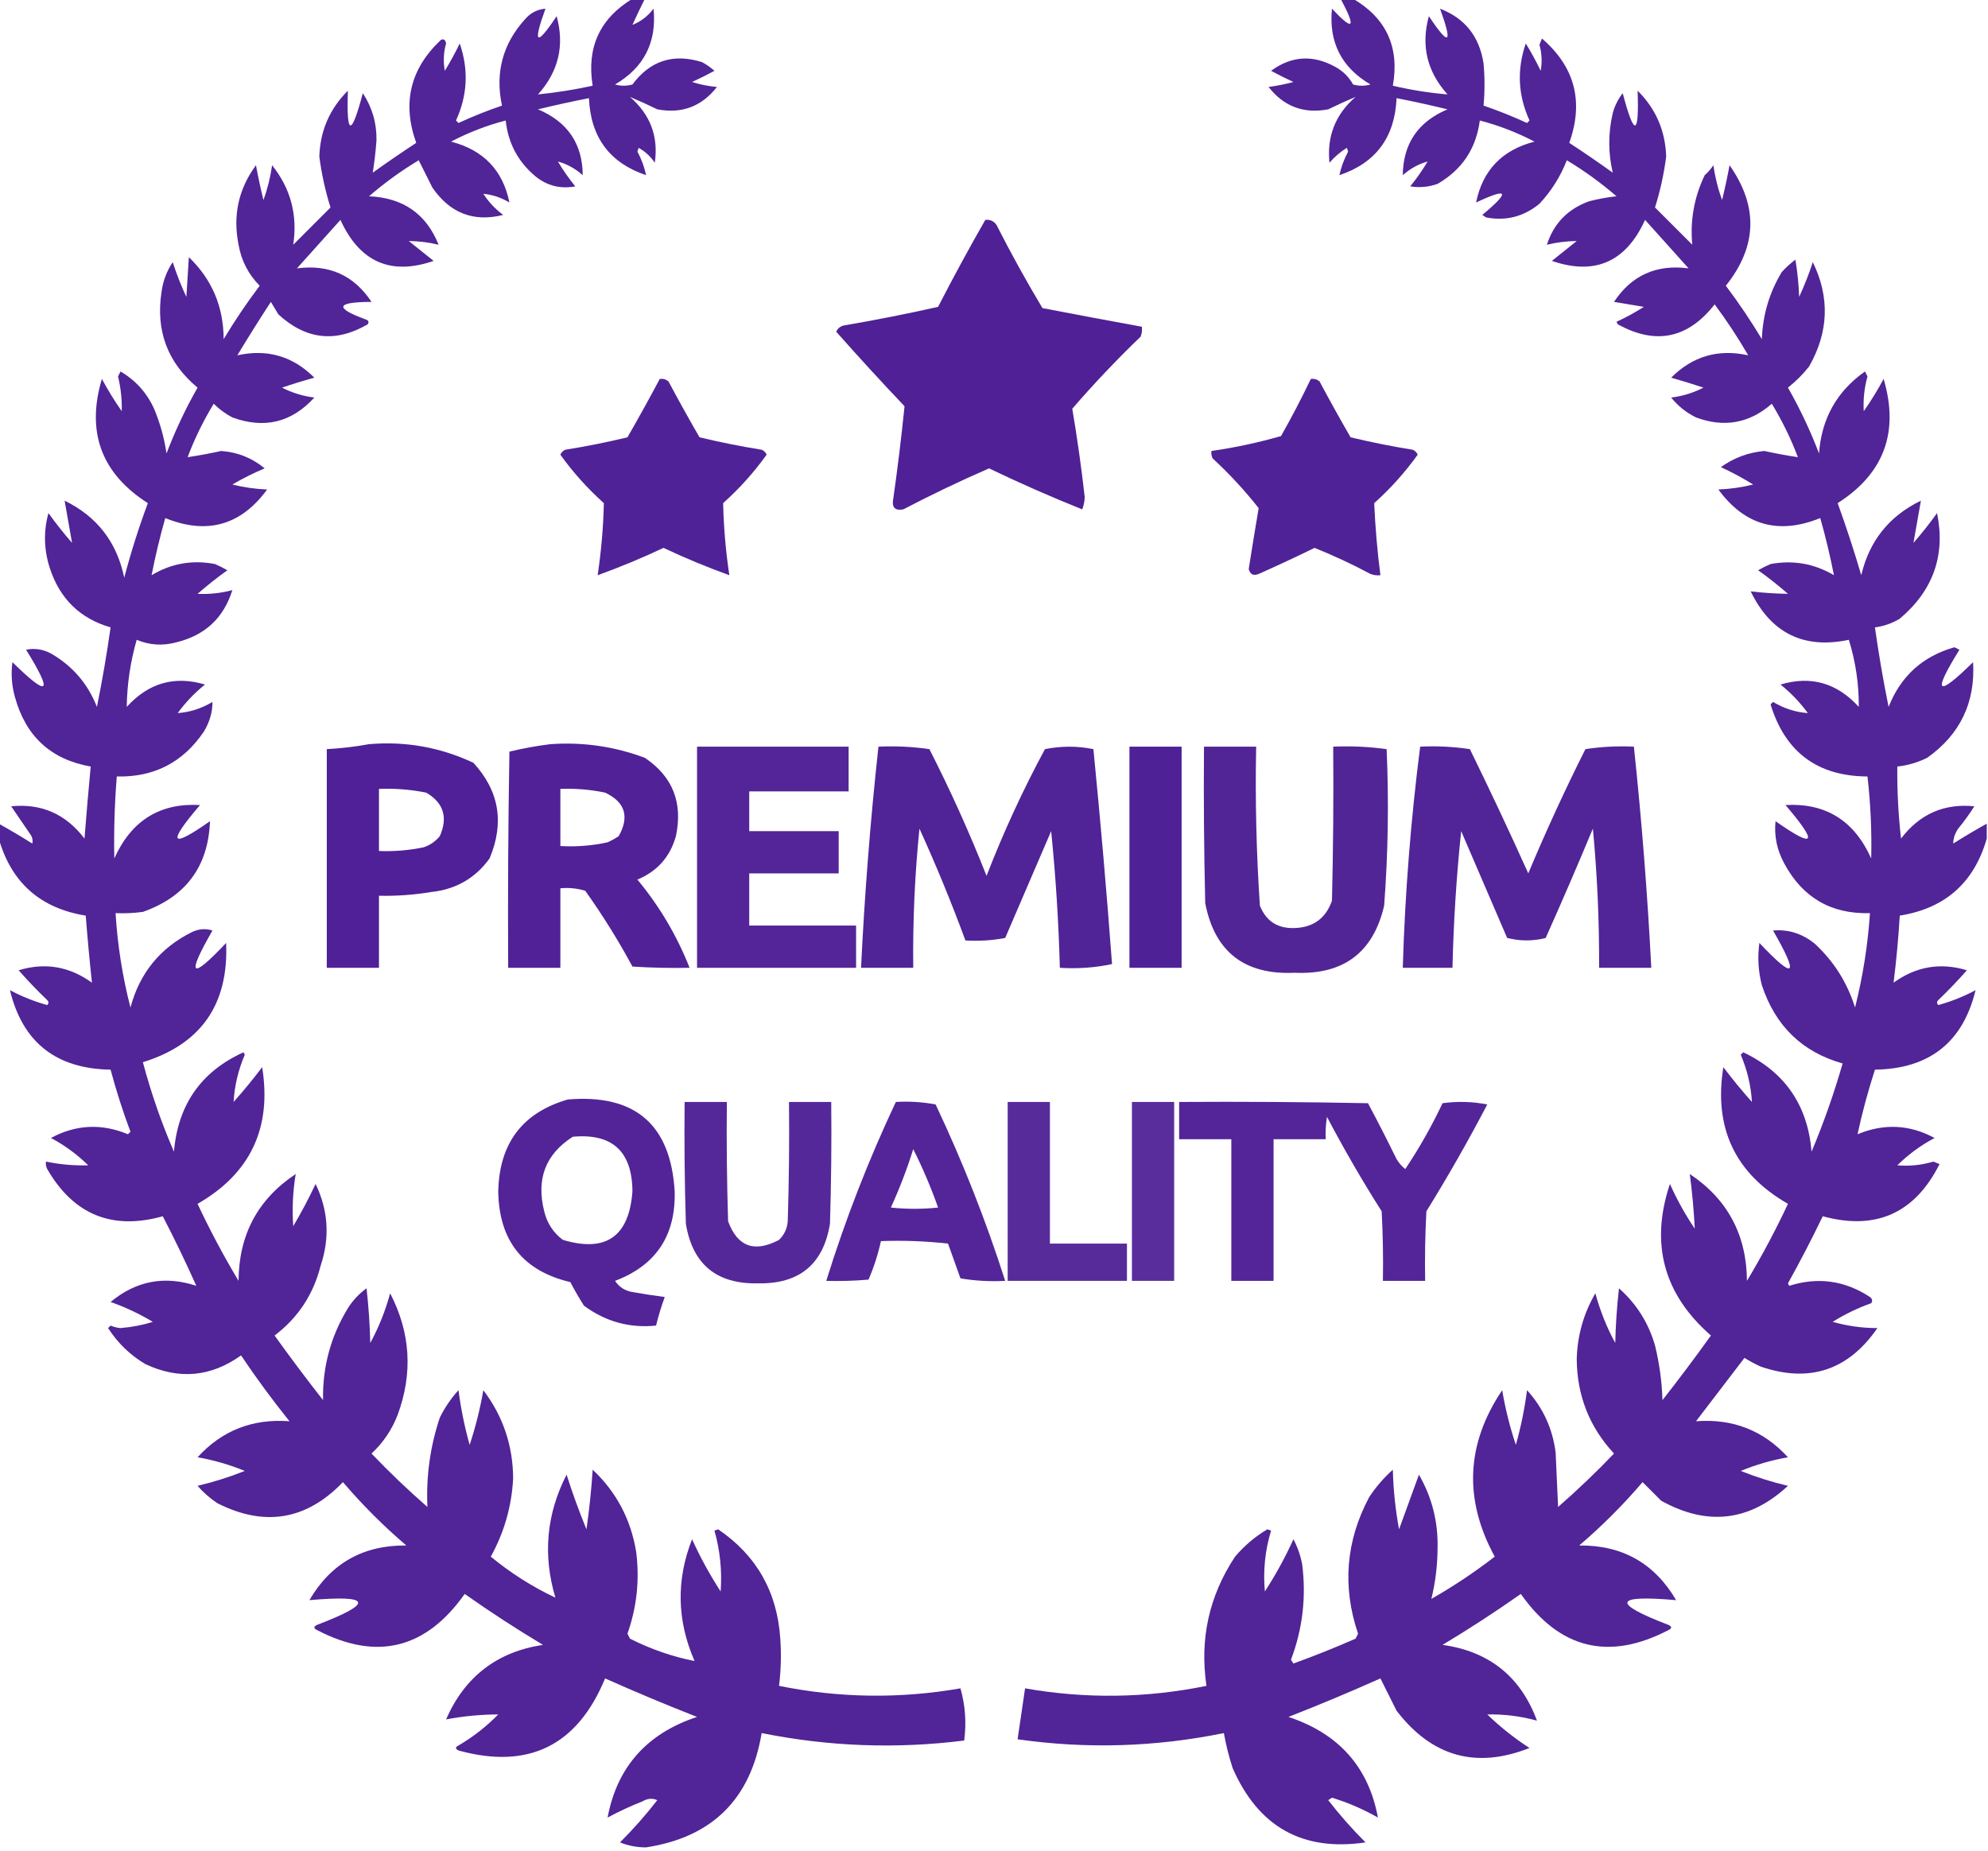 <?xml version="1.0" encoding="UTF-8"?>
<!DOCTYPE svg PUBLIC "-//W3C//DTD SVG 1.1//EN" "http://www.w3.org/Graphics/SVG/1.1/DTD/svg11.dtd">
<svg xmlns="http://www.w3.org/2000/svg" version="1.1" width="800px" height="745px" style="shape-rendering:geometricPrecision; text-rendering:geometricPrecision; image-rendering:optimizeQuality; fill-rule:evenodd; clip-rule:evenodd" xmlns:xlink="http://www.w3.org/1999/xlink">
<g><path style="opacity:0.966" fill="#4c1d95" d="M 254.5,-0.5 C 256.167,-0.5 257.833,-0.5 259.5,-0.5C 257.757,3.001 256.09,6.501 254.5,10C 257.776,8.763 260.609,6.597 263,3.5C 264.331,17.006 259.164,27.172 247.5,34C 249.833,34.667 252.167,34.667 254.5,34C 261.638,24.399 270.971,21.399 282.5,25C 284.305,25.972 285.972,27.139 287.5,28.5C 284.579,30.089 281.579,31.589 278.5,33C 281.753,34.036 285.086,34.703 288.5,35C 282.358,42.872 274.358,45.872 264.5,44C 260.742,42.166 257.075,40.5 253.5,39C 261.687,46.067 265.02,54.901 263.5,65.5C 261.81,62.976 259.643,60.976 257,59.5C 256.833,60 256.667,60.5 256.5,61C 258.155,64.113 259.321,67.28 260,70.5C 245.341,65.571 237.675,55.238 237,39.5C 230.171,40.835 223.337,42.335 216.5,44C 228.405,49.033 234.405,57.866 234.5,70.5C 231.466,67.822 228.133,65.989 224.5,65C 226.587,68.508 228.92,71.842 231.5,75C 225.547,76.126 220.214,74.793 215.5,71C 208.478,65.124 204.478,57.624 203.5,48.5C 195.865,50.481 188.532,53.315 181.5,57C 194.528,60.358 202.362,68.525 205,81.5C 201.689,79.507 198.189,78.341 194.5,78C 196.645,81.312 199.312,84.146 202.5,86.5C 190.599,89.48 181.099,85.813 174,75.5C 172.113,71.727 170.28,68.06 168.5,64.5C 161.414,68.753 154.747,73.586 148.5,79C 162.204,79.579 171.538,86.079 176.5,98.5C 172.521,97.535 168.521,97.035 164.5,97C 167.833,99.667 171.167,102.333 174.5,105C 157.237,110.962 144.737,105.462 137,88.5C 131.167,95 125.333,101.5 119.5,108C 132.442,106.309 142.442,110.809 149.5,121.5C 135.255,121.546 134.421,123.879 147,128.5C 148.257,128.85 148.591,129.517 148,130.5C 135.079,138.052 123.079,136.718 112,126.5C 111,124.833 110,123.167 109,121.5C 104.375,128.582 99.875,135.749 95.5,143C 107.52,140.341 117.853,143.341 126.5,152C 122.133,153.207 117.8,154.541 113.5,156C 117.549,158.098 121.882,159.431 126.5,160C 117.368,170.033 106.368,172.699 93.5,168C 90.734,166.533 88.234,164.7 86,162.5C 81.828,169.345 78.328,176.511 75.5,184C 79.955,183.339 84.455,182.506 89,181.5C 95.651,181.99 101.484,184.324 106.5,188.5C 102.01,190.384 97.677,192.55 93.5,195C 98.083,196.145 102.749,196.811 107.5,197C 96.919,211.468 83.252,215.301 66.5,208.5C 64.338,216.139 62.505,223.805 61,231.5C 68.859,226.762 77.359,225.262 86.5,227C 88.221,227.739 89.887,228.573 91.5,229.5C 87.38,232.446 83.38,235.612 79.5,239C 84.224,239.224 88.891,238.724 93.5,237.5C 90.031,248.678 82.531,255.678 71,258.5C 65.519,260.001 60.186,259.667 55,257.5C 52.47,266.343 51.137,275.343 51,284.5C 59.763,274.851 70.263,271.851 82.5,275.5C 78.342,278.826 74.675,282.659 71.5,287C 76.444,286.631 81.111,285.131 85.5,282.5C 85.529,286.608 84.363,290.608 82,294.5C 73.601,306.866 61.934,312.866 47,312.5C 46.111,323.495 45.778,334.495 46,345.5C 52.829,330.257 64.329,323.091 80.5,324C 67.185,339.563 68.518,341.73 84.5,330.5C 83.818,348.698 74.818,360.865 57.5,367C 53.848,367.499 50.182,367.665 46.5,367.5C 47.29,380.366 49.29,393.032 52.5,405.5C 56.235,391.512 64.568,381.346 77.5,375C 80.194,373.81 82.861,373.644 85.5,374.5C 74.863,392.99 76.696,394.657 91,379.5C 92.047,404.251 80.881,420.251 57.5,427.5C 60.786,439.86 64.953,451.86 70,463.5C 71.607,444.589 80.94,431.255 98,423.5C 98.167,423.833 98.333,424.167 98.5,424.5C 95.883,430.63 94.383,436.963 94,443.5C 98.052,438.954 101.886,434.287 105.5,429.5C 109.43,453.967 100.763,472.301 79.5,484.5C 84.476,495.119 89.976,505.452 96,515.5C 96.105,496.949 103.771,482.615 119,472.5C 117.843,479.409 117.509,486.409 118,493.5C 121.255,487.992 124.255,482.325 127,476.5C 132.138,487.166 132.804,498.166 129,509.5C 126.072,521.037 119.905,530.371 110.5,537.5C 116.808,546.308 123.308,554.975 130,563.5C 129.753,550.151 133.086,537.817 140,526.5C 141.978,523.355 144.478,520.688 147.5,518.5C 148.331,525.811 148.831,533.144 149,540.5C 152.444,534.175 155.11,527.508 157,520.5C 165.218,536.359 166.218,552.693 160,569.5C 157.674,575.487 154.174,580.654 149.5,585C 156.697,592.531 164.197,599.698 172,606.5C 171.437,594.154 173.103,582.154 177,570.5C 179.018,566.449 181.518,562.783 184.5,559.5C 185.463,566.946 186.963,574.279 189,581.5C 191.362,574.359 193.195,567.025 194.5,559.5C 202.405,569.929 206.405,581.762 206.5,595C 205.91,606.193 202.91,616.693 197.5,626.5C 205.615,633.164 214.282,638.664 223.5,643C 218.38,625.868 219.88,609.368 228,593.5C 230.355,600.899 233.021,608.232 236,615.5C 237.138,607.643 237.971,599.643 238.5,591.5C 247.993,600.416 253.826,611.416 256,624.5C 257.439,635.804 256.273,646.804 252.5,657.5C 252.833,658.167 253.167,658.833 253.5,659.5C 261.995,663.773 270.661,666.773 279.5,668.5C 272.385,652.216 272.052,635.883 278.5,619.5C 281.811,626.789 285.644,633.789 290,640.5C 290.603,632.159 289.769,623.993 287.5,616C 288,615.833 288.5,615.667 289,615.5C 304.416,625.967 312.749,640.634 314,659.5C 314.444,665.845 314.277,672.178 313.5,678.5C 337.764,683.413 362.098,683.746 386.5,679.5C 388.45,686.371 388.95,693.371 388,700.5C 360.698,703.932 333.532,702.932 306.5,697.5C 302.074,724.093 286.574,739.426 260,743.5C 256.361,743.518 252.861,742.852 249.5,741.5C 254.872,736.13 259.872,730.463 264.5,724.5C 262.534,723.628 260.534,723.795 258.5,725C 253.713,726.893 249.047,729.06 244.5,731.5C 248.325,711.152 260.325,697.652 280.5,691C 268.079,686.135 255.745,680.968 243.5,675.5C 232.306,702.597 212.639,712.264 184.5,704.5C 183.167,703.833 183.167,703.167 184.5,702.5C 190.377,699.058 195.71,694.891 200.5,690C 193.404,690.023 186.404,690.689 179.5,692C 187.035,674.787 200.035,664.787 218.5,662C 207.72,655.545 197.22,648.712 187,641.5C 171.321,663.712 151.487,668.545 127.5,656C 126.167,655.333 126.167,654.667 127.5,654C 150.625,645.142 149.625,641.808 124.5,644C 133.196,629.149 146.196,621.816 163.5,622C 154.333,614.167 145.833,605.667 138,596.5C 123.326,611.772 106.493,614.606 87.5,605C 84.537,603.039 81.871,600.706 79.5,598C 85.969,596.465 92.303,594.465 98.5,592C 92.382,589.475 86.049,587.642 79.5,586.5C 89.343,575.712 101.676,570.878 116.5,572C 109.614,563.448 103.114,554.614 97,545.5C 84.865,554.185 72.032,555.352 58.5,549C 52.357,545.357 47.357,540.524 43.5,534.5C 43.833,534.167 44.167,533.833 44.5,533.5C 45.772,534.046 47.105,534.379 48.5,534.5C 53.008,534.135 57.341,533.302 61.5,532C 56.124,528.761 50.458,526.095 44.5,524C 54.774,515.466 66.274,513.299 79,517.5C 74.831,508.158 70.331,498.825 65.5,489.5C 45.122,495.205 29.622,488.872 19,470.5C 18.517,469.552 18.351,468.552 18.5,467.5C 24.127,468.662 29.794,469.162 35.5,469C 31.033,464.6 26.033,460.934 20.5,458C 30.521,452.571 40.854,452.071 51.5,456.5C 51.833,456.167 52.167,455.833 52.5,455.5C 49.43,447.29 46.763,438.957 44.5,430.5C 22.571,430.157 9.071,419.49 4,398.5C 8.785,401.06 13.785,403.06 19,404.5C 19.667,403.833 19.667,403.167 19,402.5C 14.984,398.652 11.151,394.652 7.5,390.5C 18.097,387.27 27.931,388.936 37,395.5C 36.04,386.567 35.207,377.567 34.5,368.5C 16.23,365.56 4.563,355.227 -0.5,337.5C -0.5,335.5 -0.5,333.5 -0.5,331.5C 4.027,334.018 8.527,336.684 13,339.5C 13.315,338.092 12.982,336.759 12,335.5C 9.5,331.833 7,328.167 4.5,324.5C 16.667,323.286 26.5,327.62 34,337.5C 34.758,327.816 35.591,318.149 36.5,308.5C 20.523,305.696 10.356,296.363 6,280.5C 4.71,275.89 4.376,271.223 5,266.5C 19.668,280.906 21.501,279.24 10.5,261.5C 13.894,260.777 17.228,261.277 20.5,263C 29.195,268.026 35.362,275.193 39,284.5C 41.159,273.877 42.993,263.211 44.5,252.5C 32.173,248.927 24.006,240.927 20,228.5C 17.655,221.138 17.489,213.804 19.5,206.5C 22.476,210.644 25.643,214.644 29,218.5C 28,212.833 27,207.167 26,201.5C 39.02,207.843 47.02,218.176 50,232.5C 52.664,222.341 55.831,212.341 59.5,202.5C 40.796,190.561 34.629,173.894 41,152.5C 43.416,157.001 46.083,161.334 49,165.5C 49.116,160.803 48.616,156.136 47.5,151.5C 47.833,150.833 48.167,150.167 48.5,149.5C 54.58,153.08 59.08,158.08 62,164.5C 64.454,170.36 66.121,176.36 67,182.5C 70.492,173.349 74.659,164.516 79.5,156C 67.446,145.991 62.613,133.157 65,117.5C 65.591,113.118 67.091,109.118 69.5,105.5C 71.038,110.28 72.871,114.946 75,119.5C 75.333,114.167 75.667,108.833 76,103.5C 85.292,112.43 89.959,123.43 90,136.5C 94.462,129.074 99.295,121.908 104.5,115C 99.957,110.415 97.124,104.915 96,98.5C 93.641,86.717 95.975,76.05 103,66.5C 103.872,71.195 104.872,75.861 106,80.5C 107.651,76.02 108.818,71.353 109.5,66.5C 116.975,75.882 119.809,86.548 118,98.5C 123,93.5 128,88.5 133,83.5C 130.922,76.898 129.422,70.064 128.5,63C 128.854,52.589 132.687,43.756 140,36.5C 139.354,54.803 141.354,55.136 146,37.5C 149.782,43.226 151.615,49.559 151.5,56.5C 151.171,60.94 150.671,65.273 150,69.5C 155.746,65.376 161.58,61.377 167.5,57.5C 161.741,41.458 165.074,27.625 177.5,16C 178.6,15.568 179.267,16.068 179.5,17.5C 178.485,21.131 178.319,24.798 179,28.5C 181.19,24.924 183.19,21.257 185,17.5C 188.643,28.023 188.143,38.357 183.5,48.5C 183.833,48.833 184.167,49.167 184.5,49.5C 190.231,46.868 196.064,44.535 202,42.5C 199.166,29.173 202.333,17.506 211.5,7.5C 213.642,5.095 216.309,3.762 219.5,3.5C 214.306,17.842 215.806,18.842 224,6.5C 227.257,18.31 224.757,28.81 216.5,38C 223.842,37.26 231.175,36.093 238.5,34.5C 236.007,19.159 241.34,7.492 254.5,-0.5 Z"/></g>
<g><path style="opacity:0.967" fill="#4c1d95" d="M 539.5,-0.5 C 541.167,-0.5 542.833,-0.5 544.5,-0.5C 557.911,7.373 563.244,19.04 560.5,34.5C 567.804,36.218 575.137,37.384 582.5,38C 574.243,28.81 571.743,18.31 575,6.5C 583.194,18.842 584.694,17.842 579.5,3.5C 589.496,7.348 595.33,14.681 597,25.5C 597.516,31.218 597.516,36.885 597,42.5C 602.936,44.535 608.769,46.868 614.5,49.5C 614.833,49.167 615.167,48.833 615.5,48.5C 610.857,38.357 610.357,28.023 614,17.5C 616.184,21.04 618.184,24.707 620,28.5C 620.622,24.971 620.455,21.471 619.5,18C 619.833,17.167 620.167,16.333 620.5,15.5C 633.739,26.89 637.406,40.89 631.5,57.5C 637.42,61.377 643.254,65.376 649,69.5C 647.124,61.577 647.124,53.577 649,45.5C 649.806,42.554 651.139,39.888 653,37.5C 657.646,55.136 659.646,54.803 659,36.5C 666.313,43.756 670.146,52.589 670.5,63C 669.578,70.064 668.078,76.898 666,83.5C 671,88.5 676,93.5 681,98.5C 680.07,88.751 681.736,79.418 686,70.5C 687.353,69.315 688.52,67.981 689.5,66.5C 690.182,71.353 691.349,76.02 693,80.5C 694.128,75.861 695.128,71.195 696,66.5C 707.629,83.043 707.129,99.21 694.5,115C 699.705,121.908 704.538,129.074 709,136.5C 709.35,126.758 712.016,117.758 717,109.5C 718.684,107.649 720.517,105.982 722.5,104.5C 723.329,109.467 723.829,114.467 724,119.5C 726.114,114.94 727.947,110.274 729.5,105.5C 736.4,119.672 735.9,133.672 728,147.5C 725.5,150.667 722.667,153.5 719.5,156C 724.341,164.516 728.508,173.349 732,182.5C 733.003,168.485 739.169,157.485 750.5,149.5C 750.833,150.167 751.167,150.833 751.5,151.5C 750.229,156.115 749.729,160.781 750,165.5C 752.917,161.334 755.584,157.001 758,152.5C 764.322,173.925 758.155,190.592 739.5,202.5C 742.967,212.068 746.134,221.734 749,231.5C 752.238,217.69 760.238,207.69 773,201.5C 772,207.167 771,212.833 770,218.5C 773.357,214.644 776.524,210.644 779.5,206.5C 782.952,223.47 777.952,237.637 764.5,249C 761.395,250.868 758.062,252.035 754.5,252.5C 756.006,263.199 757.839,273.866 760,284.5C 764.891,272.107 773.724,264.107 786.5,260.5C 787.167,260.833 787.833,261.167 788.5,261.5C 777.499,279.24 779.332,280.906 794,266.5C 794.943,282.779 788.777,295.612 775.5,305C 771.693,306.881 767.693,308.047 763.5,308.5C 763.409,318.196 763.909,327.863 765,337.5C 772.5,327.62 782.333,323.286 794.5,324.5C 792.527,327.64 790.36,330.64 788,333.5C 786.699,335.402 786.032,337.402 786,339.5C 790.473,336.684 794.973,334.018 799.5,331.5C 799.5,333.5 799.5,335.5 799.5,337.5C 794.417,355.249 782.75,365.582 764.5,368.5C 763.947,377.594 763.114,386.594 762,395.5C 771.034,388.948 780.867,387.281 791.5,390.5C 787.849,394.652 784.016,398.652 780,402.5C 779.333,403.167 779.333,403.833 780,404.5C 785.215,403.06 790.215,401.06 795,398.5C 789.902,419.499 776.402,430.165 754.5,430.5C 751.665,439.292 749.332,447.959 747.5,456.5C 758.146,452.071 768.479,452.571 778.5,458C 772.967,460.934 767.967,464.6 763.5,469C 768.403,469.422 773.236,468.922 778,467.5C 778.833,467.833 779.667,468.167 780.5,468.5C 770.533,488.318 754.866,495.318 733.5,489.5C 729.104,498.626 724.437,507.626 719.5,516.5C 719.667,516.833 719.833,517.167 720,517.5C 731.541,513.837 742.374,515.337 752.5,522C 753.451,522.718 753.617,523.551 753,524.5C 747.557,526.426 742.39,528.926 737.5,532C 743.495,533.682 749.495,534.515 755.5,534.5C 743.748,551.522 728.081,556.688 708.5,550C 706.238,548.953 704.071,547.787 702,546.5C 695.525,554.981 689.025,563.481 682.5,572C 697.288,570.869 709.622,575.702 719.5,586.5C 712.951,587.642 706.618,589.475 700.5,592C 706.697,594.465 713.031,596.465 719.5,598C 704.058,612.301 687.058,614.301 668.5,604C 666,601.5 663.5,599 661,596.5C 653.167,605.667 644.667,614.167 635.5,622C 652.804,621.816 665.804,629.149 674.5,644C 649.375,641.808 648.375,645.142 671.5,654C 672.833,654.667 672.833,655.333 671.5,656C 647.5,668.542 627.666,663.709 612,641.5C 601.773,648.701 591.273,655.534 580.5,662C 599.284,664.624 611.951,674.791 618.5,692.5C 611.934,690.689 605.267,689.856 598.5,690C 603.735,695.071 609.401,699.571 615.5,703.5C 594.021,712.002 576.188,707.002 562,688.5C 559.829,684.158 557.662,679.824 555.5,675.5C 543.255,680.968 530.921,686.135 518.5,691C 538.743,697.713 550.743,711.213 554.5,731.5C 548.622,728.152 542.455,725.486 536,723.5C 535.5,723.833 535,724.167 534.5,724.5C 539.128,730.463 544.128,736.13 549.5,741.5C 524.158,745.239 506.325,735.239 496,711.5C 494.516,706.899 493.35,702.232 492.5,697.5C 464.949,703.125 437.283,703.958 409.5,700C 410.465,693.208 411.465,686.375 412.5,679.5C 436.901,683.779 461.235,683.445 485.5,678.5C 482.715,659.645 486.548,642.312 497,626.5C 500.758,622.069 505.092,618.402 510,615.5C 510.5,615.667 511,615.833 511.5,616C 509.076,623.976 508.243,632.143 509,640.5C 513.356,633.789 517.189,626.789 520.5,619.5C 522.16,622.647 523.327,625.98 524,629.5C 525.702,642.75 524.202,655.584 519.5,668C 519.833,668.5 520.167,669 520.5,669.5C 528.946,666.443 537.279,663.11 545.5,659.5C 545.833,658.833 546.167,658.167 546.5,657.5C 540.083,638.5 541.583,620.167 551,602.5C 553.704,598.42 556.871,594.753 560.5,591.5C 560.692,599.53 561.526,607.53 563,615.5C 565.68,608.122 568.347,600.789 571,593.5C 576.232,602.594 578.732,612.427 578.5,623C 578.463,630.03 577.63,636.863 576,643.5C 584.908,638.422 593.408,632.755 601.5,626.5C 588.961,603.461 589.961,581.127 604.5,559.5C 605.771,567.037 607.604,574.37 610,581.5C 612.037,574.279 613.537,566.946 614.5,559.5C 620.916,566.553 624.749,574.886 626,584.5C 626.333,591.833 626.667,599.167 627,606.5C 634.803,599.698 642.303,592.531 649.5,585C 639.615,574.358 634.615,561.691 634.5,547C 634.753,537.484 637.253,528.65 642,520.5C 643.89,527.508 646.556,534.175 650,540.5C 650.169,533.144 650.669,525.811 651.5,518.5C 658.535,524.717 663.368,532.384 666,541.5C 667.769,548.724 668.769,556.057 669,563.5C 675.692,554.975 682.192,546.308 688.5,537.5C 669.463,520.881 663.963,500.548 672,476.5C 674.826,482.822 678.159,488.822 682,494.5C 681.624,487.123 680.958,479.79 680,472.5C 695.181,482.638 702.848,496.971 703,515.5C 709.009,505.484 714.509,495.151 719.5,484.5C 698.233,472.294 689.567,453.961 693.5,429.5C 697.114,434.287 700.948,438.954 705,443.5C 704.617,436.963 703.117,430.63 700.5,424.5C 700.833,424.167 701.167,423.833 701.5,423.5C 718.269,431.462 727.436,444.795 729,463.5C 733.87,451.924 738.037,440.09 741.5,428C 725.253,423.425 714.419,412.925 709,396.5C 707.544,390.903 707.211,385.237 708,379.5C 722.304,394.657 724.137,392.99 713.5,374.5C 719.784,373.952 725.45,375.786 730.5,380C 738.08,387.082 743.413,395.582 746.5,405.5C 749.643,393.024 751.643,380.357 752.5,367.5C 736.909,367.953 725.409,361.286 718,347.5C 715.058,342.084 713.891,336.418 714.5,330.5C 730.482,341.73 731.815,339.563 718.5,324C 734.671,323.091 746.171,330.257 753,345.5C 753.252,334.451 752.752,323.451 751.5,312.5C 731.401,312.403 718.401,302.736 712.5,283.5C 712.833,283.167 713.167,282.833 713.5,282.5C 717.889,285.131 722.556,286.631 727.5,287C 724.325,282.659 720.658,278.826 716.5,275.5C 728.737,271.851 739.237,274.851 748,284.5C 748.067,275.302 746.734,266.302 744,257.5C 725.845,261.34 712.679,254.84 704.5,238C 709.465,238.591 714.465,238.924 719.5,239C 715.62,235.612 711.62,232.446 707.5,229.5C 709.113,228.573 710.779,227.739 712.5,227C 721.62,225.335 730.12,226.835 738,231.5C 736.506,223.831 734.673,216.165 732.5,208.5C 715.748,215.301 702.081,211.468 691.5,197C 696.251,196.811 700.917,196.145 705.5,195C 701.294,192.398 696.961,190.064 692.5,188C 697.727,184.257 703.561,182.09 710,181.5C 714.545,182.506 719.045,183.339 723.5,184C 720.672,176.511 717.172,169.345 713,162.5C 703.979,170.37 693.813,172.203 682.5,168C 678.565,166.063 675.232,163.396 672.5,160C 677.118,159.431 681.451,158.098 685.5,156C 681.128,154.558 676.795,153.225 672.5,152C 681.147,143.341 691.48,140.341 703.5,143C 699.393,135.896 694.893,129.062 690,122.5C 679.225,136.279 666.225,138.945 651,130.5C 650.833,130.167 650.667,129.833 650.5,129.5C 654.318,127.758 657.984,125.758 661.5,123.5C 657.5,122.833 653.5,122.167 649.5,121.5C 656.558,110.809 666.558,106.309 679.5,108C 673.667,101.5 667.833,95 662,88.5C 654.299,105.443 641.799,110.943 624.5,105C 627.833,102.333 631.167,99.667 634.5,97C 630.479,97.035 626.479,97.535 622.5,98.5C 625.219,89.946 630.886,84.112 639.5,81C 643.114,80.055 646.781,79.388 650.5,79C 644.253,73.586 637.586,68.753 630.5,64.5C 628.003,70.978 624.336,76.811 619.5,82C 613.147,87.213 605.98,89.046 598,87.5C 597.5,87.167 597,86.833 596.5,86.5C 607.866,77.034 607.032,75.367 594,81.5C 596.638,68.525 604.472,60.358 617.5,57C 610.468,53.315 603.135,50.481 595.5,48.5C 594.012,59.816 588.345,68.316 578.5,74C 574.903,75.276 571.236,75.61 567.5,75C 570.08,71.842 572.413,68.508 574.5,65C 570.867,65.989 567.534,67.822 564.5,70.5C 564.63,57.84 570.63,49.007 582.5,44C 575.663,42.335 568.829,40.835 562,39.5C 561.325,55.238 553.659,65.571 539,70.5C 539.679,67.28 540.845,64.113 542.5,61C 542.333,60.5 542.167,60 542,59.5C 539.372,61.126 537.039,63.126 535,65.5C 533.897,54.868 537.397,46.035 545.5,39C 541.925,40.5 538.258,42.166 534.5,44C 524.642,45.872 516.642,42.872 510.5,35C 513.877,34.548 517.211,33.882 520.5,33C 517.421,31.589 514.421,30.089 511.5,28.5C 519.765,22.433 528.431,21.933 537.5,27C 540.5,28.667 542.833,31 544.5,34C 546.833,34.667 549.167,34.667 551.5,34C 539.83,27.161 534.664,16.994 536,3.5C 544.689,12.764 545.855,11.431 539.5,-0.5 Z"/></g>
<g><path style="opacity:0.984" fill="#4c1d94" d="M 396.5,88.5 C 398.39,88.296 399.89,88.963 401,90.5C 406.786,101.908 412.953,113.075 419.5,124C 432.834,126.567 446.168,129.067 459.5,131.5C 459.657,132.873 459.49,134.207 459,135.5C 449.38,144.742 440.213,154.409 431.5,164.5C 433.489,176.257 435.156,188.091 436.5,200C 436.456,201.764 436.122,203.431 435.5,205C 422.936,199.975 410.436,194.475 398,188.5C 386.318,193.591 374.818,199.091 363.5,205C 360.082,205.649 358.749,204.149 359.5,200.5C 361.254,188.136 362.754,175.802 364,163.5C 354.649,153.65 345.482,143.65 336.5,133.5C 337.09,132.201 338.09,131.368 339.5,131C 352.238,128.822 364.905,126.322 377.5,123.5C 383.592,111.647 389.925,99.98 396.5,88.5 Z"/></g>
<g><path style="opacity:0.974" fill="#4c1d95" d="M 265.5,152.5 C 266.822,152.33 267.989,152.663 269,153.5C 273.04,161.081 277.207,168.581 281.5,176C 289.761,177.988 298.095,179.655 306.5,181C 307.428,181.388 308.095,182.055 308.5,183C 303.421,190.085 297.587,196.585 291,202.5C 291.218,212.198 292.051,221.865 293.5,231.5C 284.543,228.276 275.709,224.609 267,220.5C 258.291,224.609 249.457,228.276 240.5,231.5C 241.949,221.865 242.782,212.198 243,202.5C 236.413,196.585 230.579,190.085 225.5,183C 225.905,182.055 226.572,181.388 227.5,181C 235.905,179.655 244.239,177.988 252.5,176C 256.972,168.22 261.306,160.387 265.5,152.5 Z"/></g>
<g><path style="opacity:0.976" fill="#4c1d95" d="M 527.5,152.5 C 528.822,152.33 529.989,152.663 531,153.5C 535.04,161.081 539.207,168.581 543.5,176C 551.761,177.988 560.095,179.655 568.5,181C 569.428,181.388 570.095,182.055 570.5,183C 565.421,190.085 559.587,196.585 553,202.5C 553.417,212.178 554.251,221.845 555.5,231.5C 554.127,231.657 552.793,231.49 551.5,231C 544.18,227.09 536.68,223.59 529,220.5C 521.56,224.137 514.06,227.637 506.5,231C 504.393,231.854 503.059,231.188 502.5,229C 503.793,220.816 505.127,212.65 506.5,204.5C 500.885,197.383 494.718,190.716 488,184.5C 487.517,183.552 487.351,182.552 487.5,181.5C 497.001,180.134 506.334,178.134 515.5,175.5C 519.781,167.937 523.781,160.271 527.5,152.5 Z"/></g>
<g><path style="opacity:0.977" fill="#4c1c95" d="M 148.5,299.5 C 163.219,298.254 177.219,300.754 190.5,307C 200.893,318.313 203.059,331.146 197,345.5C 191.257,353.46 183.423,357.96 173.5,359C 166.547,360.163 159.547,360.663 152.5,360.5C 152.5,370.167 152.5,379.833 152.5,389.5C 145.5,389.5 138.5,389.5 131.5,389.5C 131.5,360.167 131.5,330.833 131.5,301.5C 137.349,301.184 143.016,300.518 148.5,299.5 Z M 152.5,317.5 C 158.898,317.243 165.231,317.743 171.5,319C 178.49,323.082 180.323,328.915 177,336.5C 175.269,338.617 173.102,340.117 170.5,341C 164.565,342.239 158.565,342.739 152.5,342.5C 152.5,334.167 152.5,325.833 152.5,317.5 Z"/></g>
<g><path style="opacity:0.976" fill="#4c1c95" d="M 221.5,299.5 C 234.596,298.585 247.263,300.418 259.5,305C 270.685,312.529 274.852,323.029 272,336.5C 269.687,344.816 264.52,350.649 256.5,354C 265.391,364.722 272.391,376.555 277.5,389.5C 269.826,389.666 262.159,389.5 254.5,389C 248.793,378.413 242.459,368.247 235.5,358.5C 232.232,357.513 228.898,357.18 225.5,357.5C 225.5,368.167 225.5,378.833 225.5,389.5C 218.5,389.5 211.5,389.5 204.5,389.5C 204.333,360.498 204.5,331.498 205,302.5C 210.544,301.172 216.044,300.172 221.5,299.5 Z M 225.5,317.5 C 231.565,317.261 237.565,317.761 243.5,319C 251.541,322.793 253.375,328.626 249,336.5C 247.581,337.46 246.081,338.293 244.5,339C 238.258,340.37 231.925,340.87 225.5,340.5C 225.5,332.833 225.5,325.167 225.5,317.5 Z"/></g>
<g><path style="opacity:0.955" fill="#4c1c94" d="M 280.5,300.5 C 300.833,300.5 321.167,300.5 341.5,300.5C 341.5,306.5 341.5,312.5 341.5,318.5C 328.167,318.5 314.833,318.5 301.5,318.5C 301.5,323.833 301.5,329.167 301.5,334.5C 313.5,334.5 325.5,334.5 337.5,334.5C 337.5,340.167 337.5,345.833 337.5,351.5C 325.5,351.5 313.5,351.5 301.5,351.5C 301.5,358.5 301.5,365.5 301.5,372.5C 315.833,372.5 330.167,372.5 344.5,372.5C 344.5,378.167 344.5,383.833 344.5,389.5C 323.167,389.5 301.833,389.5 280.5,389.5C 280.5,359.833 280.5,330.167 280.5,300.5 Z"/></g>
<g><path style="opacity:0.967" fill="#4b1c94" d="M 353.5,300.5 C 360.422,300.188 367.256,300.521 374,301.5C 382.489,318.144 390.156,335.144 397,352.5C 403.776,335 411.61,318 420.5,301.5C 427.056,300.19 433.556,300.19 440,301.5C 442.854,330.361 445.354,359.194 447.5,388C 440.677,389.46 433.677,389.96 426.5,389.5C 426.011,371.114 424.845,352.781 423,334.5C 416.833,348.833 410.667,363.167 404.5,377.5C 399.208,378.495 393.875,378.828 388.5,378.5C 382.905,363.304 376.738,348.304 370,333.5C 368.122,352.119 367.289,370.786 367.5,389.5C 360.5,389.5 353.5,389.5 346.5,389.5C 347.934,359.758 350.267,330.092 353.5,300.5 Z"/></g>
<g><path style="opacity:0.976" fill="#4b1c95" d="M 454.5,300.5 C 461.5,300.5 468.5,300.5 475.5,300.5C 475.5,330.167 475.5,359.833 475.5,389.5C 468.5,389.5 461.5,389.5 454.5,389.5C 454.5,359.833 454.5,330.167 454.5,300.5 Z"/></g>
<g><path style="opacity:0.954" fill="#4b1c92" d="M 484.5,300.5 C 491.5,300.5 498.5,300.5 505.5,300.5C 505.07,321.873 505.57,343.206 507,364.5C 509.511,370.76 514.178,373.76 521,373.5C 528.541,373.235 533.541,369.569 536,362.5C 536.5,341.836 536.667,321.169 536.5,300.5C 543.755,300.187 550.921,300.52 558,301.5C 558.929,322.537 558.596,343.537 557,364.5C 552.613,383.384 540.613,392.384 521,391.5C 500.806,392.43 488.806,383.097 485,363.5C 484.5,342.503 484.333,321.503 484.5,300.5 Z"/></g>
<g><path style="opacity:0.968" fill="#4c1d95" d="M 571.5,300.5 C 578.2,300.17 584.866,300.503 591.5,301.5C 599.623,318.077 607.456,334.743 615,351.5C 622.086,334.58 629.753,317.913 638,301.5C 644.41,300.522 650.91,300.189 657.5,300.5C 660.638,330.102 662.972,359.768 664.5,389.5C 657.5,389.5 650.5,389.5 643.5,389.5C 643.59,370.792 642.757,352.126 641,333.5C 634.87,348.215 628.536,362.881 622,377.5C 616.886,378.804 611.719,378.804 606.5,377.5C 600.333,363.167 594.167,348.833 588,334.5C 586.086,352.768 584.919,371.102 584.5,389.5C 577.833,389.5 571.167,389.5 564.5,389.5C 565.383,359.704 567.716,330.037 571.5,300.5 Z"/></g>
<g><path style="opacity:0.961" fill="#4c1d95" d="M 228.5,442.5 C 255.568,440.244 269.901,452.577 271.5,479.5C 271.96,497.27 263.96,509.27 247.5,515.5C 249.149,517.995 251.483,519.495 254.5,520C 258.819,520.76 263.152,521.427 267.5,522C 266.141,525.746 264.974,529.579 264,533.5C 253.388,534.595 243.721,531.928 235,525.5C 233.04,522.415 231.207,519.248 229.5,516C 210.471,511.509 200.805,499.342 200.5,479.5C 200.925,460.112 210.259,447.779 228.5,442.5 Z M 230.5,457.5 C 246.385,456.046 254.385,463.38 254.5,479.5C 253.162,497.688 243.829,504.188 226.5,499C 222.619,496.072 220.119,492.239 219,487.5C 215.713,474.497 219.546,464.497 230.5,457.5 Z"/></g>
<g><path style="opacity:0.947" fill="#4c1d95" d="M 275.5,443.5 C 281.167,443.5 286.833,443.5 292.5,443.5C 292.333,459.503 292.5,475.503 293,491.5C 296.762,501.765 303.595,504.265 313.5,499C 315.604,496.958 316.771,494.458 317,491.5C 317.5,475.503 317.667,459.503 317.5,443.5C 323.167,443.5 328.833,443.5 334.5,443.5C 334.667,459.837 334.5,476.17 334,492.5C 331.339,508.819 321.672,516.819 305,516.5C 288.343,516.836 278.676,508.836 276,492.5C 275.5,476.17 275.333,459.837 275.5,443.5 Z"/></g>
<g><path style="opacity:0.959" fill="#4c1d95" d="M 360.5,443.5 C 365.875,443.172 371.208,443.505 376.5,444.5C 387.401,467.535 396.735,491.202 404.5,515.5C 398.463,515.829 392.463,515.496 386.5,514.5C 384.833,509.833 383.167,505.167 381.5,500.5C 372.525,499.502 363.525,499.168 354.5,499.5C 353.334,504.83 351.668,509.997 349.5,515C 343.843,515.499 338.176,515.666 332.5,515.5C 340.166,490.838 349.499,466.838 360.5,443.5 Z M 367.5,462.5 C 371.3,470.045 374.633,477.878 377.5,486C 371.167,486.667 364.833,486.667 358.5,486C 361.996,478.343 364.996,470.51 367.5,462.5 Z"/></g>
<g><path style="opacity:0.931" fill="#4c1c94" d="M 405.5,443.5 C 411.167,443.5 416.833,443.5 422.5,443.5C 422.5,462.5 422.5,481.5 422.5,500.5C 432.833,500.5 443.167,500.5 453.5,500.5C 453.5,505.5 453.5,510.5 453.5,515.5C 437.5,515.5 421.5,515.5 405.5,515.5C 405.5,491.5 405.5,467.5 405.5,443.5 Z"/></g>
<g><path style="opacity:0.918" fill="#4c1c95" d="M 455.5,443.5 C 461.167,443.5 466.833,443.5 472.5,443.5C 472.5,467.5 472.5,491.5 472.5,515.5C 466.833,515.5 461.167,515.5 455.5,515.5C 455.5,491.5 455.5,467.5 455.5,443.5 Z"/></g>
<g><path style="opacity:0.96" fill="#4c1d95" d="M 474.5,443.5 C 499.836,443.333 525.169,443.5 550.5,444C 554.461,451.422 558.294,458.922 562,466.5C 562.941,468.061 564.108,469.395 565.5,470.5C 571.117,462.108 576.117,453.274 580.5,444C 586.528,443.17 592.528,443.336 598.5,444.5C 590.839,459.159 582.673,473.492 574,487.5C 573.5,496.827 573.334,506.161 573.5,515.5C 567.833,515.5 562.167,515.5 556.5,515.5C 556.666,506.161 556.5,496.827 556,487.5C 548.162,475.161 540.828,462.494 534,449.5C 533.502,452.482 533.335,455.482 533.5,458.5C 526.5,458.5 519.5,458.5 512.5,458.5C 512.5,477.5 512.5,496.5 512.5,515.5C 506.833,515.5 501.167,515.5 495.5,515.5C 495.5,496.5 495.5,477.5 495.5,458.5C 488.5,458.5 481.5,458.5 474.5,458.5C 474.5,453.5 474.5,448.5 474.5,443.5 Z"/></g>
</svg>
